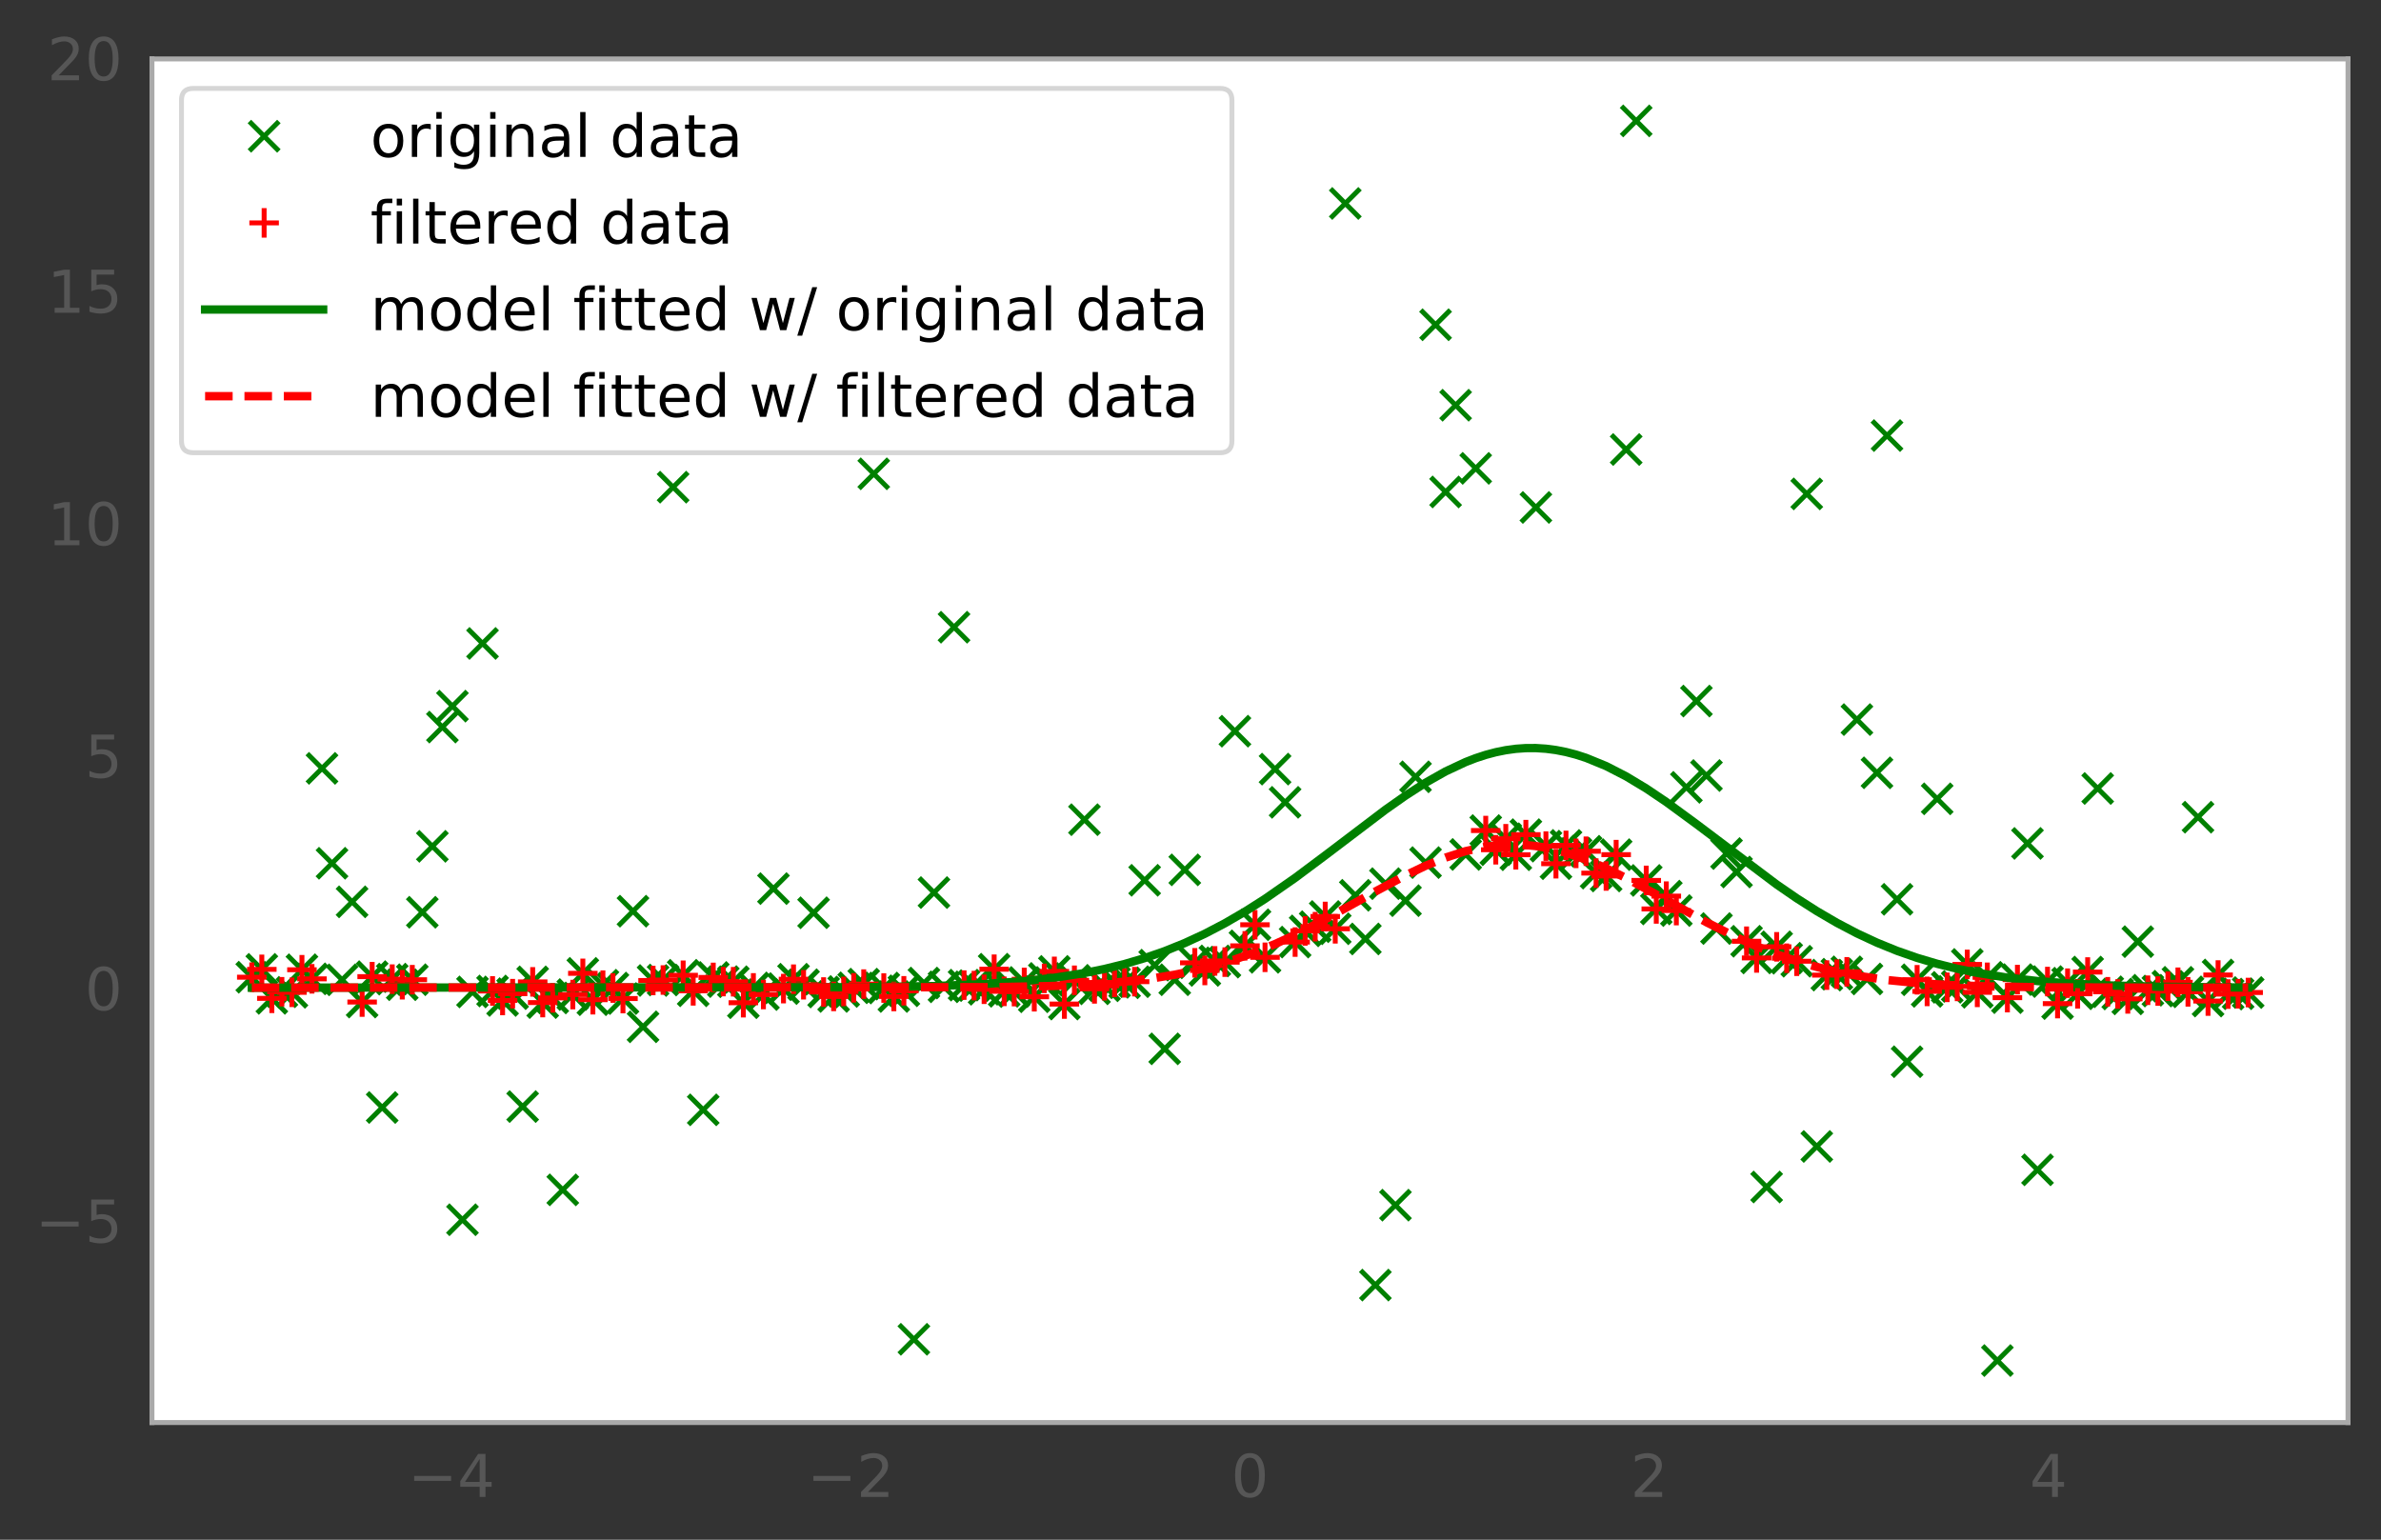 <?xml version="1.0" encoding="utf-8" standalone="no"?>
<!DOCTYPE svg PUBLIC "-//W3C//DTD SVG 1.1//EN"
  "http://www.w3.org/Graphics/SVG/1.1/DTD/svg11.dtd">
<!-- Created with matplotlib (http://matplotlib.org/) -->
<svg height="313pt" version="1.1" viewBox="0 0 484 313" width="484pt" xmlns="http://www.w3.org/2000/svg" xmlns:xlink="http://www.w3.org/1999/xlink">
 <rect x="0" y="0" width="484" height="313" fill="#333333" stroke="none"/>
 <defs>
  <style type="text/css">
*{stroke-linecap:butt;stroke-linejoin:round;}
  </style>
 </defs>
 <g id="figure_1">
  <g id="patch_1">
   <path d="M 0 313.988 
L 484.491 313.988 
L 484.491 0 
L 0 0 
z
" style="fill:none;"/>
  </g>
  <g id="axes_1">
   <g id="patch_2">
    <path d="M 30.891 289.175 
L 477.291 289.175 
L 477.291 11.975 
L 30.891 11.975 
z
" style="fill:#ffffff;"/>
   </g>
   <g id="matplotlib.axis_1">
    <g id="xtick_1">
     <g id="line2d_1"/>
     <g id="text_1">
      <!-- −4 -->
      <defs>
       <path d="M 10.594 35.5 
L 73.188 35.5 
L 73.188 27.203 
L 10.594 27.203 
z
" id="DejaVuSans-2212"/>
       <path d="M 37.797 64.312 
L 12.891 25.391 
L 37.797 25.391 
z
M 35.203 72.906 
L 47.609 72.906 
L 47.609 25.391 
L 58.016 25.391 
L 58.016 17.188 
L 47.609 17.188 
L 47.609 0 
L 37.797 0 
L 37.797 17.188 
L 4.891 17.188 
L 4.891 26.703 
z
" id="DejaVuSans-34"/>
      </defs>
      <g style="fill:#565656;" transform="translate(82.918 304.293)scale(0.12 -0.12)">
       <use xlink:href="#DejaVuSans-2212"/>
       <use x="83.789" xlink:href="#DejaVuSans-34"/>
      </g>
     </g>
    </g>
    <g id="xtick_2">
     <g id="line2d_2"/>
     <g id="text_2">
      <!-- −2 -->
      <defs>
       <path d="M 19.188 8.297 
L 53.609 8.297 
L 53.609 0 
L 7.328 0 
L 7.328 8.297 
Q 12.938 14.109 22.625 23.891 
Q 32.328 33.688 34.812 36.531 
Q 39.547 41.844 41.422 45.531 
Q 43.312 49.219 43.312 52.781 
Q 43.312 58.594 39.234 62.25 
Q 35.156 65.922 28.609 65.922 
Q 23.969 65.922 18.812 64.312 
Q 13.672 62.703 7.812 59.422 
L 7.812 69.391 
Q 13.766 71.781 18.938 73 
Q 24.125 74.219 28.422 74.219 
Q 39.75 74.219 46.484 68.547 
Q 53.219 62.891 53.219 53.422 
Q 53.219 48.922 51.531 44.891 
Q 49.859 40.875 45.406 35.406 
Q 44.188 33.984 37.641 27.219 
Q 31.109 20.453 19.188 8.297 
" id="DejaVuSans-32"/>
      </defs>
      <g style="fill:#565656;" transform="translate(164.082 304.293)scale(0.12 -0.12)">
       <use xlink:href="#DejaVuSans-2212"/>
       <use x="83.789" xlink:href="#DejaVuSans-32"/>
      </g>
     </g>
    </g>
    <g id="xtick_3">
     <g id="line2d_3"/>
     <g id="text_3">
      <!-- 0 -->
      <defs>
       <path d="M 31.781 66.406 
Q 24.172 66.406 20.328 58.906 
Q 16.5 51.422 16.5 36.375 
Q 16.5 21.391 20.328 13.891 
Q 24.172 6.391 31.781 6.391 
Q 39.453 6.391 43.281 13.891 
Q 47.125 21.391 47.125 36.375 
Q 47.125 51.422 43.281 58.906 
Q 39.453 66.406 31.781 66.406 
M 31.781 74.219 
Q 44.047 74.219 50.516 64.516 
Q 56.984 54.828 56.984 36.375 
Q 56.984 17.969 50.516 8.266 
Q 44.047 -1.422 31.781 -1.422 
Q 19.531 -1.422 13.062 8.266 
Q 6.594 17.969 6.594 36.375 
Q 6.594 54.828 13.062 64.516 
Q 19.531 74.219 31.781 74.219 
" id="DejaVuSans-30"/>
      </defs>
      <g style="fill:#565656;" transform="translate(250.273 304.293)scale(0.12 -0.12)">
       <use xlink:href="#DejaVuSans-30"/>
      </g>
     </g>
    </g>
    <g id="xtick_4">
     <g id="line2d_4"/>
     <g id="text_4">
      <!-- 2 -->
      <g style="fill:#565656;" transform="translate(331.437 304.293)scale(0.12 -0.12)">
       <use xlink:href="#DejaVuSans-32"/>
      </g>
     </g>
    </g>
    <g id="xtick_5">
     <g id="line2d_5"/>
     <g id="text_5">
      <!-- 4 -->
      <g style="fill:#565656;" transform="translate(412.6 304.293)scale(0.12 -0.12)">
       <use xlink:href="#DejaVuSans-34"/>
      </g>
     </g>
    </g>
   </g>
   <g id="matplotlib.axis_2">
    <g id="ytick_1">
     <g id="line2d_6"/>
     <g id="text_6">
      <!-- −5 -->
      <defs>
       <path d="M 10.797 72.906 
L 49.516 72.906 
L 49.516 64.594 
L 19.828 64.594 
L 19.828 46.734 
Q 21.969 47.469 24.109 47.828 
Q 26.266 48.188 28.422 48.188 
Q 40.625 48.188 47.75 41.5 
Q 54.891 34.812 54.891 23.391 
Q 54.891 11.625 47.562 5.094 
Q 40.234 -1.422 26.906 -1.422 
Q 22.312 -1.422 17.547 -0.641 
Q 12.797 0.141 7.719 1.703 
L 7.719 11.625 
Q 12.109 9.234 16.797 8.062 
Q 21.484 6.891 26.703 6.891 
Q 35.156 6.891 40.078 11.328 
Q 45.016 15.766 45.016 23.391 
Q 45.016 31 40.078 35.438 
Q 35.156 39.891 26.703 39.891 
Q 22.75 39.891 18.812 39.016 
Q 14.891 38.141 10.797 36.281 
z
" id="DejaVuSans-35"/>
      </defs>
      <g style="fill:#565656;" transform="translate(7.2 252.589)scale(0.12 -0.12)">
       <use xlink:href="#DejaVuSans-2212"/>
       <use x="83.789" xlink:href="#DejaVuSans-35"/>
      </g>
     </g>
    </g>
    <g id="ytick_2">
     <g id="line2d_7"/>
     <g id="text_7">
      <!-- 0 -->
      <g style="fill:#565656;" transform="translate(17.256 205.335)scale(0.12 -0.12)">
       <use xlink:href="#DejaVuSans-30"/>
      </g>
     </g>
    </g>
    <g id="ytick_3">
     <g id="line2d_8"/>
     <g id="text_8">
      <!-- 5 -->
      <g style="fill:#565656;" transform="translate(17.256 158.081)scale(0.12 -0.12)">
       <use xlink:href="#DejaVuSans-35"/>
      </g>
     </g>
    </g>
    <g id="ytick_4">
     <g id="line2d_9"/>
     <g id="text_9">
      <!-- 10 -->
      <defs>
       <path d="M 12.406 8.297 
L 28.516 8.297 
L 28.516 63.922 
L 10.984 60.406 
L 10.984 69.391 
L 28.422 72.906 
L 38.281 72.906 
L 38.281 8.297 
L 54.391 8.297 
L 54.391 0 
L 12.406 0 
z
" id="DejaVuSans-31"/>
      </defs>
      <g style="fill:#565656;" transform="translate(9.621 110.827)scale(0.12 -0.12)">
       <use xlink:href="#DejaVuSans-31"/>
       <use x="63.623" xlink:href="#DejaVuSans-30"/>
      </g>
     </g>
    </g>
    <g id="ytick_5">
     <g id="line2d_10"/>
     <g id="text_10">
      <!-- 15 -->
      <g style="fill:#565656;" transform="translate(9.621 63.572)scale(0.12 -0.12)">
       <use xlink:href="#DejaVuSans-31"/>
       <use x="63.623" xlink:href="#DejaVuSans-35"/>
      </g>
     </g>
    </g>
    <g id="ytick_6">
     <g id="line2d_11"/>
     <g id="text_11">
      <!-- 20 -->
      <g style="fill:#565656;" transform="translate(9.621 16.318)scale(0.12 -0.12)">
       <use xlink:href="#DejaVuSans-32"/>
       <use x="63.623" xlink:href="#DejaVuSans-30"/>
      </g>
     </g>
    </g>
   </g>
   <g id="line2d_12">
    <defs>
     <path d="M -3 3 
L 3 -3 
M -3 -3 
L 3 3 
" id="m3b780bb30e" style="stroke:#008000;"/>
    </defs>
    <g clip-path="url(#pe30e3fe81d)">
     <use style="fill:#008000;stroke:#008000;" x="51.182" xlink:href="#m3b780bb30e" y="198.646"/>
     <use style="fill:#008000;stroke:#008000;" x="53.221" xlink:href="#m3b780bb30e" y="197.051"/>
     <use style="fill:#008000;stroke:#008000;" x="55.26" xlink:href="#m3b780bb30e" y="202.945"/>
     <use style="fill:#008000;stroke:#008000;" x="57.299" xlink:href="#m3b780bb30e" y="201.603"/>
     <use style="fill:#008000;stroke:#008000;" x="59.339" xlink:href="#m3b780bb30e" y="201.717"/>
     <use style="fill:#008000;stroke:#008000;" x="61.378" xlink:href="#m3b780bb30e" y="197.129"/>
     <use style="fill:#008000;stroke:#008000;" x="63.417" xlink:href="#m3b780bb30e" y="198.981"/>
     <use style="fill:#008000;stroke:#008000;" x="65.457" xlink:href="#m3b780bb30e" y="156.193"/>
     <use style="fill:#008000;stroke:#008000;" x="67.496" xlink:href="#m3b780bb30e" y="175.481"/>
     <use style="fill:#008000;stroke:#008000;" x="69.535" xlink:href="#m3b780bb30e" y="199.18"/>
     <use style="fill:#008000;stroke:#008000;" x="71.574" xlink:href="#m3b780bb30e" y="183.323"/>
     <use style="fill:#008000;stroke:#008000;" x="73.614" xlink:href="#m3b780bb30e" y="203.696"/>
     <use style="fill:#008000;stroke:#008000;" x="75.653" xlink:href="#m3b780bb30e" y="198.53"/>
     <use style="fill:#008000;stroke:#008000;" x="77.692" xlink:href="#m3b780bb30e" y="225.128"/>
     <use style="fill:#008000;stroke:#008000;" x="79.732" xlink:href="#m3b780bb30e" y="199.035"/>
     <use style="fill:#008000;stroke:#008000;" x="81.771" xlink:href="#m3b780bb30e" y="200.173"/>
     <use style="fill:#008000;stroke:#008000;" x="83.81" xlink:href="#m3b780bb30e" y="199.156"/>
     <use style="fill:#008000;stroke:#008000;" x="85.849" xlink:href="#m3b780bb30e" y="185.442"/>
     <use style="fill:#008000;stroke:#008000;" x="87.889" xlink:href="#m3b780bb30e" y="172.039"/>
     <use style="fill:#008000;stroke:#008000;" x="89.928" xlink:href="#m3b780bb30e" y="147.799"/>
     <use style="fill:#008000;stroke:#008000;" x="91.967" xlink:href="#m3b780bb30e" y="143.543"/>
     <use style="fill:#008000;stroke:#008000;" x="94.007" xlink:href="#m3b780bb30e" y="247.945"/>
     <use style="fill:#008000;stroke:#008000;" x="96.046" xlink:href="#m3b780bb30e" y="201.637"/>
     <use style="fill:#008000;stroke:#008000;" x="98.085" xlink:href="#m3b780bb30e" y="130.798"/>
     <use style="fill:#008000;stroke:#008000;" x="100.124" xlink:href="#m3b780bb30e" y="201.445"/>
     <use style="fill:#008000;stroke:#008000;" x="102.164" xlink:href="#m3b780bb30e" y="203.375"/>
     <use style="fill:#008000;stroke:#008000;" x="104.203" xlink:href="#m3b780bb30e" y="201.992"/>
     <use style="fill:#008000;stroke:#008000;" x="106.242" xlink:href="#m3b780bb30e" y="224.944"/>
     <use style="fill:#008000;stroke:#008000;" x="108.282" xlink:href="#m3b780bb30e" y="199.594"/>
     <use style="fill:#008000;stroke:#008000;" x="110.321" xlink:href="#m3b780bb30e" y="203.804"/>
     <use style="fill:#008000;stroke:#008000;" x="112.36" xlink:href="#m3b780bb30e" y="202.863"/>
     <use style="fill:#008000;stroke:#008000;" x="114.399" xlink:href="#m3b780bb30e" y="241.875"/>
     <use style="fill:#008000;stroke:#008000;" x="116.439" xlink:href="#m3b780bb30e" y="202.174"/>
     <use style="fill:#008000;stroke:#008000;" x="118.478" xlink:href="#m3b780bb30e" y="197.859"/>
     <use style="fill:#008000;stroke:#008000;" x="120.517" xlink:href="#m3b780bb30e" y="203.22"/>
     <use style="fill:#008000;stroke:#008000;" x="122.557" xlink:href="#m3b780bb30e" y="200.271"/>
     <use style="fill:#008000;stroke:#008000;" x="124.596" xlink:href="#m3b780bb30e" y="200.85"/>
     <use style="fill:#008000;stroke:#008000;" x="126.635" xlink:href="#m3b780bb30e" y="202.984"/>
     <use style="fill:#008000;stroke:#008000;" x="128.674" xlink:href="#m3b780bb30e" y="185.225"/>
     <use style="fill:#008000;stroke:#008000;" x="130.714" xlink:href="#m3b780bb30e" y="208.731"/>
     <use style="fill:#008000;stroke:#008000;" x="132.753" xlink:href="#m3b780bb30e" y="199.317"/>
     <use style="fill:#008000;stroke:#008000;" x="134.792" xlink:href="#m3b780bb30e" y="199.219"/>
     <use style="fill:#008000;stroke:#008000;" x="136.832" xlink:href="#m3b780bb30e" y="99.032"/>
     <use style="fill:#008000;stroke:#008000;" x="138.871" xlink:href="#m3b780bb30e" y="198.25"/>
     <use style="fill:#008000;stroke:#008000;" x="140.91" xlink:href="#m3b780bb30e" y="201.41"/>
     <use style="fill:#008000;stroke:#008000;" x="142.949" xlink:href="#m3b780bb30e" y="225.607"/>
     <use style="fill:#008000;stroke:#008000;" x="144.989" xlink:href="#m3b780bb30e" y="198.697"/>
     <use style="fill:#008000;stroke:#008000;" x="147.028" xlink:href="#m3b780bb30e" y="199.537"/>
     <use style="fill:#008000;stroke:#008000;" x="149.067" xlink:href="#m3b780bb30e" y="199.566"/>
     <use style="fill:#008000;stroke:#008000;" x="151.107" xlink:href="#m3b780bb30e" y="203.832"/>
     <use style="fill:#008000;stroke:#008000;" x="153.146" xlink:href="#m3b780bb30e" y="200.821"/>
     <use style="fill:#008000;stroke:#008000;" x="155.185" xlink:href="#m3b780bb30e" y="202.17"/>
     <use style="fill:#008000;stroke:#008000;" x="157.224" xlink:href="#m3b780bb30e" y="180.638"/>
     <use style="fill:#008000;stroke:#008000;" x="159.264" xlink:href="#m3b780bb30e" y="200.96"/>
     <use style="fill:#008000;stroke:#008000;" x="161.303" xlink:href="#m3b780bb30e" y="199.054"/>
     <use style="fill:#008000;stroke:#008000;" x="163.342" xlink:href="#m3b780bb30e" y="200.175"/>
     <use style="fill:#008000;stroke:#008000;" x="165.382" xlink:href="#m3b780bb30e" y="185.542"/>
     <use style="fill:#008000;stroke:#008000;" x="167.421" xlink:href="#m3b780bb30e" y="201.655"/>
     <use style="fill:#008000;stroke:#008000;" x="169.46" xlink:href="#m3b780bb30e" y="202.557"/>
     <use style="fill:#008000;stroke:#008000;" x="171.499" xlink:href="#m3b780bb30e" y="201.546"/>
     <use style="fill:#008000;stroke:#008000;" x="173.539" xlink:href="#m3b780bb30e" y="200.802"/>
     <use style="fill:#008000;stroke:#008000;" x="175.578" xlink:href="#m3b780bb30e" y="200.051"/>
     <use style="fill:#008000;stroke:#008000;" x="177.617" xlink:href="#m3b780bb30e" y="96.316"/>
     <use style="fill:#008000;stroke:#008000;" x="179.657" xlink:href="#m3b780bb30e" y="200.843"/>
     <use style="fill:#008000;stroke:#008000;" x="181.696" xlink:href="#m3b780bb30e" y="202.566"/>
     <use style="fill:#008000;stroke:#008000;" x="183.735" xlink:href="#m3b780bb30e" y="201.408"/>
     <use style="fill:#008000;stroke:#008000;" x="185.774" xlink:href="#m3b780bb30e" y="272.251"/>
     <use style="fill:#008000;stroke:#008000;" x="187.814" xlink:href="#m3b780bb30e" y="199.832"/>
     <use style="fill:#008000;stroke:#008000;" x="189.853" xlink:href="#m3b780bb30e" y="181.441"/>
     <use style="fill:#008000;stroke:#008000;" x="191.892" xlink:href="#m3b780bb30e" y="200.603"/>
     <use style="fill:#008000;stroke:#008000;" x="193.932" xlink:href="#m3b780bb30e" y="127.498"/>
     <use style="fill:#008000;stroke:#008000;" x="195.971" xlink:href="#m3b780bb30e" y="200.254"/>
     <use style="fill:#008000;stroke:#008000;" x="198.01" xlink:href="#m3b780bb30e" y="200.352"/>
     <use style="fill:#008000;stroke:#008000;" x="200.05" xlink:href="#m3b780bb30e" y="201.099"/>
     <use style="fill:#008000;stroke:#008000;" x="202.089" xlink:href="#m3b780bb30e" y="197.02"/>
     <use style="fill:#008000;stroke:#008000;" x="204.128" xlink:href="#m3b780bb30e" y="201.518"/>
     <use style="fill:#008000;stroke:#008000;" x="206.167" xlink:href="#m3b780bb30e" y="201.571"/>
     <use style="fill:#008000;stroke:#008000;" x="208.207" xlink:href="#m3b780bb30e" y="199.709"/>
     <use style="fill:#008000;stroke:#008000;" x="210.246" xlink:href="#m3b780bb30e" y="202.622"/>
     <use style="fill:#008000;stroke:#008000;" x="212.285" xlink:href="#m3b780bb30e" y="198.892"/>
     <use style="fill:#008000;stroke:#008000;" x="214.325" xlink:href="#m3b780bb30e" y="197.462"/>
     <use style="fill:#008000;stroke:#008000;" x="216.364" xlink:href="#m3b780bb30e" y="204.105"/>
     <use style="fill:#008000;stroke:#008000;" x="218.403" xlink:href="#m3b780bb30e" y="199.277"/>
     <use style="fill:#008000;stroke:#008000;" x="220.442" xlink:href="#m3b780bb30e" y="166.624"/>
     <use style="fill:#008000;stroke:#008000;" x="222.482" xlink:href="#m3b780bb30e" y="201.012"/>
     <use style="fill:#008000;stroke:#008000;" x="224.521" xlink:href="#m3b780bb30e" y="200.388"/>
     <use style="fill:#008000;stroke:#008000;" x="226.56" xlink:href="#m3b780bb30e" y="199.695"/>
     <use style="fill:#008000;stroke:#008000;" x="228.6" xlink:href="#m3b780bb30e" y="199.786"/>
     <use style="fill:#008000;stroke:#008000;" x="230.639" xlink:href="#m3b780bb30e" y="199.557"/>
     <use style="fill:#008000;stroke:#008000;" x="232.678" xlink:href="#m3b780bb30e" y="178.945"/>
     <use style="fill:#008000;stroke:#008000;" x="234.717" xlink:href="#m3b780bb30e" y="196.195"/>
     <use style="fill:#008000;stroke:#008000;" x="236.757" xlink:href="#m3b780bb30e" y="213.207"/>
     <use style="fill:#008000;stroke:#008000;" x="238.796" xlink:href="#m3b780bb30e" y="199.162"/>
     <use style="fill:#008000;stroke:#008000;" x="240.835" xlink:href="#m3b780bb30e" y="176.824"/>
     <use style="fill:#008000;stroke:#008000;" x="242.875" xlink:href="#m3b780bb30e" y="195.722"/>
     <use style="fill:#008000;stroke:#008000;" x="244.914" xlink:href="#m3b780bb30e" y="197.268"/>
     <use style="fill:#008000;stroke:#008000;" x="246.953" xlink:href="#m3b780bb30e" y="195.337"/>
     <use style="fill:#008000;stroke:#008000;" x="248.992" xlink:href="#m3b780bb30e" y="195.585"/>
     <use style="fill:#008000;stroke:#008000;" x="251.032" xlink:href="#m3b780bb30e" y="148.634"/>
     <use style="fill:#008000;stroke:#008000;" x="253.071" xlink:href="#m3b780bb30e" y="192.271"/>
     <use style="fill:#008000;stroke:#008000;" x="255.11" xlink:href="#m3b780bb30e" y="187.986"/>
     <use style="fill:#008000;stroke:#008000;" x="257.15" xlink:href="#m3b780bb30e" y="194.605"/>
     <use style="fill:#008000;stroke:#008000;" x="259.189" xlink:href="#m3b780bb30e" y="156.345"/>
     <use style="fill:#008000;stroke:#008000;" x="261.228" xlink:href="#m3b780bb30e" y="163.096"/>
     <use style="fill:#008000;stroke:#008000;" x="263.267" xlink:href="#m3b780bb30e" y="191.506"/>
     <use style="fill:#008000;stroke:#008000;" x="265.307" xlink:href="#m3b780bb30e" y="189.229"/>
     <use style="fill:#008000;stroke:#008000;" x="267.346" xlink:href="#m3b780bb30e" y="188.378"/>
     <use style="fill:#008000;stroke:#008000;" x="269.385" xlink:href="#m3b780bb30e" y="186.305"/>
     <use style="fill:#008000;stroke:#008000;" x="271.425" xlink:href="#m3b780bb30e" y="188.801"/>
     <use style="fill:#008000;stroke:#008000;" x="273.464" xlink:href="#m3b780bb30e" y="41.357"/>
     <use style="fill:#008000;stroke:#008000;" x="275.503" xlink:href="#m3b780bb30e" y="181.995"/>
     <use style="fill:#008000;stroke:#008000;" x="277.542" xlink:href="#m3b780bb30e" y="190.869"/>
     <use style="fill:#008000;stroke:#008000;" x="279.582" xlink:href="#m3b780bb30e" y="261.231"/>
     <use style="fill:#008000;stroke:#008000;" x="281.621" xlink:href="#m3b780bb30e" y="179.627"/>
     <use style="fill:#008000;stroke:#008000;" x="283.66" xlink:href="#m3b780bb30e" y="244.983"/>
     <use style="fill:#008000;stroke:#008000;" x="285.7" xlink:href="#m3b780bb30e" y="183.084"/>
     <use style="fill:#008000;stroke:#008000;" x="287.739" xlink:href="#m3b780bb30e" y="157.909"/>
     <use style="fill:#008000;stroke:#008000;" x="289.778" xlink:href="#m3b780bb30e" y="175.346"/>
     <use style="fill:#008000;stroke:#008000;" x="291.817" xlink:href="#m3b780bb30e" y="66.016"/>
     <use style="fill:#008000;stroke:#008000;" x="293.857" xlink:href="#m3b780bb30e" y="100.002"/>
     <use style="fill:#008000;stroke:#008000;" x="295.896" xlink:href="#m3b780bb30e" y="82.371"/>
     <use style="fill:#008000;stroke:#008000;" x="297.935" xlink:href="#m3b780bb30e" y="173.691"/>
     <use style="fill:#008000;stroke:#008000;" x="299.975" xlink:href="#m3b780bb30e" y="95.207"/>
     <use style="fill:#008000;stroke:#008000;" x="302.014" xlink:href="#m3b780bb30e" y="168.834"/>
     <use style="fill:#008000;stroke:#008000;" x="304.053" xlink:href="#m3b780bb30e" y="172.737"/>
     <use style="fill:#008000;stroke:#008000;" x="306.092" xlink:href="#m3b780bb30e" y="170.503"/>
     <use style="fill:#008000;stroke:#008000;" x="308.132" xlink:href="#m3b780bb30e" y="173.754"/>
     <use style="fill:#008000;stroke:#008000;" x="310.171" xlink:href="#m3b780bb30e" y="169.668"/>
     <use style="fill:#008000;stroke:#008000;" x="312.21" xlink:href="#m3b780bb30e" y="103.153"/>
     <use style="fill:#008000;stroke:#008000;" x="314.25" xlink:href="#m3b780bb30e" y="172"/>
     <use style="fill:#008000;stroke:#008000;" x="316.289" xlink:href="#m3b780bb30e" y="175.573"/>
     <use style="fill:#008000;stroke:#008000;" x="318.328" xlink:href="#m3b780bb30e" y="171.853"/>
     <use style="fill:#008000;stroke:#008000;" x="320.367" xlink:href="#m3b780bb30e" y="173.475"/>
     <use style="fill:#008000;stroke:#008000;" x="322.407" xlink:href="#m3b780bb30e" y="173.039"/>
     <use style="fill:#008000;stroke:#008000;" x="324.446" xlink:href="#m3b780bb30e" y="177.485"/>
     <use style="fill:#008000;stroke:#008000;" x="326.485" xlink:href="#m3b780bb30e" y="178.073"/>
     <use style="fill:#008000;stroke:#008000;" x="328.525" xlink:href="#m3b780bb30e" y="173.734"/>
     <use style="fill:#008000;stroke:#008000;" x="330.564" xlink:href="#m3b780bb30e" y="91.378"/>
     <use style="fill:#008000;stroke:#008000;" x="332.603" xlink:href="#m3b780bb30e" y="24.575"/>
     <use style="fill:#008000;stroke:#008000;" x="334.642" xlink:href="#m3b780bb30e" y="178.974"/>
     <use style="fill:#008000;stroke:#008000;" x="336.682" xlink:href="#m3b780bb30e" y="184.771"/>
     <use style="fill:#008000;stroke:#008000;" x="338.721" xlink:href="#m3b780bb30e" y="182.164"/>
     <use style="fill:#008000;stroke:#008000;" x="340.76" xlink:href="#m3b780bb30e" y="185.101"/>
     <use style="fill:#008000;stroke:#008000;" x="342.8" xlink:href="#m3b780bb30e" y="160.046"/>
     <use style="fill:#008000;stroke:#008000;" x="344.839" xlink:href="#m3b780bb30e" y="142.511"/>
     <use style="fill:#008000;stroke:#008000;" x="346.878" xlink:href="#m3b780bb30e" y="157.65"/>
     <use style="fill:#008000;stroke:#008000;" x="348.917" xlink:href="#m3b780bb30e" y="188.754"/>
     <use style="fill:#008000;stroke:#008000;" x="350.957" xlink:href="#m3b780bb30e" y="173.511"/>
     <use style="fill:#008000;stroke:#008000;" x="352.996" xlink:href="#m3b780bb30e" y="177.259"/>
     <use style="fill:#008000;stroke:#008000;" x="355.035" xlink:href="#m3b780bb30e" y="191.339"/>
     <use style="fill:#008000;stroke:#008000;" x="357.075" xlink:href="#m3b780bb30e" y="194.731"/>
     <use style="fill:#008000;stroke:#008000;" x="359.114" xlink:href="#m3b780bb30e" y="241.294"/>
     <use style="fill:#008000;stroke:#008000;" x="361.153" xlink:href="#m3b780bb30e" y="192.466"/>
     <use style="fill:#008000;stroke:#008000;" x="363.192" xlink:href="#m3b780bb30e" y="194.789"/>
     <use style="fill:#008000;stroke:#008000;" x="365.232" xlink:href="#m3b780bb30e" y="195.401"/>
     <use style="fill:#008000;stroke:#008000;" x="367.271" xlink:href="#m3b780bb30e" y="100.397"/>
     <use style="fill:#008000;stroke:#008000;" x="369.31" xlink:href="#m3b780bb30e" y="233.052"/>
     <use style="fill:#008000;stroke:#008000;" x="371.35" xlink:href="#m3b780bb30e" y="198.218"/>
     <use style="fill:#008000;stroke:#008000;" x="373.389" xlink:href="#m3b780bb30e" y="198.033"/>
     <use style="fill:#008000;stroke:#008000;" x="375.428" xlink:href="#m3b780bb30e" y="197.552"/>
     <use style="fill:#008000;stroke:#008000;" x="377.468" xlink:href="#m3b780bb30e" y="146.276"/>
     <use style="fill:#008000;stroke:#008000;" x="379.507" xlink:href="#m3b780bb30e" y="199.001"/>
     <use style="fill:#008000;stroke:#008000;" x="381.546" xlink:href="#m3b780bb30e" y="157.097"/>
     <use style="fill:#008000;stroke:#008000;" x="383.585" xlink:href="#m3b780bb30e" y="88.542"/>
     <use style="fill:#008000;stroke:#008000;" x="385.625" xlink:href="#m3b780bb30e" y="182.81"/>
     <use style="fill:#008000;stroke:#008000;" x="387.664" xlink:href="#m3b780bb30e" y="215.827"/>
     <use style="fill:#008000;stroke:#008000;" x="389.703" xlink:href="#m3b780bb30e" y="199.165"/>
     <use style="fill:#008000;stroke:#008000;" x="391.743" xlink:href="#m3b780bb30e" y="201.531"/>
     <use style="fill:#008000;stroke:#008000;" x="393.782" xlink:href="#m3b780bb30e" y="162.384"/>
     <use style="fill:#008000;stroke:#008000;" x="395.821" xlink:href="#m3b780bb30e" y="200.703"/>
     <use style="fill:#008000;stroke:#008000;" x="397.86" xlink:href="#m3b780bb30e" y="200.517"/>
     <use style="fill:#008000;stroke:#008000;" x="399.9" xlink:href="#m3b780bb30e" y="196.044"/>
     <use style="fill:#008000;stroke:#008000;" x="401.939" xlink:href="#m3b780bb30e" y="201.719"/>
     <use style="fill:#008000;stroke:#008000;" x="403.978" xlink:href="#m3b780bb30e" y="198.67"/>
     <use style="fill:#008000;stroke:#008000;" x="406.018" xlink:href="#m3b780bb30e" y="276.575"/>
     <use style="fill:#008000;stroke:#008000;" x="408.057" xlink:href="#m3b780bb30e" y="202.803"/>
     <use style="fill:#008000;stroke:#008000;" x="410.096" xlink:href="#m3b780bb30e" y="199.134"/>
     <use style="fill:#008000;stroke:#008000;" x="412.135" xlink:href="#m3b780bb30e" y="171.449"/>
     <use style="fill:#008000;stroke:#008000;" x="414.175" xlink:href="#m3b780bb30e" y="237.8"/>
     <use style="fill:#008000;stroke:#008000;" x="416.214" xlink:href="#m3b780bb30e" y="199.532"/>
     <use style="fill:#008000;stroke:#008000;" x="418.253" xlink:href="#m3b780bb30e" y="204.016"/>
     <use style="fill:#008000;stroke:#008000;" x="420.293" xlink:href="#m3b780bb30e" y="199.86"/>
     <use style="fill:#008000;stroke:#008000;" x="422.332" xlink:href="#m3b780bb30e" y="202.018"/>
     <use style="fill:#008000;stroke:#008000;" x="424.371" xlink:href="#m3b780bb30e" y="197.599"/>
     <use style="fill:#008000;stroke:#008000;" x="426.41" xlink:href="#m3b780bb30e" y="160.284"/>
     <use style="fill:#008000;stroke:#008000;" x="428.45" xlink:href="#m3b780bb30e" y="201.607"/>
     <use style="fill:#008000;stroke:#008000;" x="430.489" xlink:href="#m3b780bb30e" y="202.056"/>
     <use style="fill:#008000;stroke:#008000;" x="432.528" xlink:href="#m3b780bb30e" y="203.055"/>
     <use style="fill:#008000;stroke:#008000;" x="434.568" xlink:href="#m3b780bb30e" y="191.42"/>
     <use style="fill:#008000;stroke:#008000;" x="436.607" xlink:href="#m3b780bb30e" y="201.296"/>
     <use style="fill:#008000;stroke:#008000;" x="438.646" xlink:href="#m3b780bb30e" y="201.458"/>
     <use style="fill:#008000;stroke:#008000;" x="440.685" xlink:href="#m3b780bb30e" y="200.474"/>
     <use style="fill:#008000;stroke:#008000;" x="442.725" xlink:href="#m3b780bb30e" y="199.678"/>
     <use style="fill:#008000;stroke:#008000;" x="444.764" xlink:href="#m3b780bb30e" y="201.619"/>
     <use style="fill:#008000;stroke:#008000;" x="446.803" xlink:href="#m3b780bb30e" y="166.119"/>
     <use style="fill:#008000;stroke:#008000;" x="448.843" xlink:href="#m3b780bb30e" y="203.492"/>
     <use style="fill:#008000;stroke:#008000;" x="450.882" xlink:href="#m3b780bb30e" y="198.195"/>
     <use style="fill:#008000;stroke:#008000;" x="452.921" xlink:href="#m3b780bb30e" y="202.078"/>
     <use style="fill:#008000;stroke:#008000;" x="454.96" xlink:href="#m3b780bb30e" y="202.008"/>
     <use style="fill:#008000;stroke:#008000;" x="457" xlink:href="#m3b780bb30e" y="201.76"/>
    </g>
   </g>
   <g id="line2d_13">
    <defs>
     <path d="M -3 0 
L 3 0 
M 0 3 
L 0 -3 
" id="mf91a085f68" style="stroke:#ff0000;"/>
    </defs>
    <g clip-path="url(#pe30e3fe81d)">
     <use style="fill:#ff0000;stroke:#ff0000;" x="51.182" xlink:href="#mf91a085f68" y="198.646"/>
     <use style="fill:#ff0000;stroke:#ff0000;" x="53.221" xlink:href="#mf91a085f68" y="197.051"/>
     <use style="fill:#ff0000;stroke:#ff0000;" x="55.26" xlink:href="#mf91a085f68" y="202.945"/>
     <use style="fill:#ff0000;stroke:#ff0000;" x="57.299" xlink:href="#mf91a085f68" y="201.603"/>
     <use style="fill:#ff0000;stroke:#ff0000;" x="59.339" xlink:href="#mf91a085f68" y="201.717"/>
     <use style="fill:#ff0000;stroke:#ff0000;" x="61.378" xlink:href="#mf91a085f68" y="197.129"/>
     <use style="fill:#ff0000;stroke:#ff0000;" x="63.417" xlink:href="#mf91a085f68" y="198.981"/>
     <use style="fill:#ff0000;stroke:#ff0000;" x="73.614" xlink:href="#mf91a085f68" y="203.696"/>
     <use style="fill:#ff0000;stroke:#ff0000;" x="75.653" xlink:href="#mf91a085f68" y="198.53"/>
     <use style="fill:#ff0000;stroke:#ff0000;" x="79.732" xlink:href="#mf91a085f68" y="199.035"/>
     <use style="fill:#ff0000;stroke:#ff0000;" x="81.771" xlink:href="#mf91a085f68" y="200.173"/>
     <use style="fill:#ff0000;stroke:#ff0000;" x="83.81" xlink:href="#mf91a085f68" y="199.156"/>
     <use style="fill:#ff0000;stroke:#ff0000;" x="100.124" xlink:href="#mf91a085f68" y="201.445"/>
     <use style="fill:#ff0000;stroke:#ff0000;" x="102.164" xlink:href="#mf91a085f68" y="203.375"/>
     <use style="fill:#ff0000;stroke:#ff0000;" x="104.203" xlink:href="#mf91a085f68" y="201.992"/>
     <use style="fill:#ff0000;stroke:#ff0000;" x="108.282" xlink:href="#mf91a085f68" y="199.594"/>
     <use style="fill:#ff0000;stroke:#ff0000;" x="110.321" xlink:href="#mf91a085f68" y="203.804"/>
     <use style="fill:#ff0000;stroke:#ff0000;" x="112.36" xlink:href="#mf91a085f68" y="202.863"/>
     <use style="fill:#ff0000;stroke:#ff0000;" x="116.439" xlink:href="#mf91a085f68" y="202.174"/>
     <use style="fill:#ff0000;stroke:#ff0000;" x="118.478" xlink:href="#mf91a085f68" y="197.859"/>
     <use style="fill:#ff0000;stroke:#ff0000;" x="120.517" xlink:href="#mf91a085f68" y="203.22"/>
     <use style="fill:#ff0000;stroke:#ff0000;" x="122.557" xlink:href="#mf91a085f68" y="200.271"/>
     <use style="fill:#ff0000;stroke:#ff0000;" x="124.596" xlink:href="#mf91a085f68" y="200.85"/>
     <use style="fill:#ff0000;stroke:#ff0000;" x="126.635" xlink:href="#mf91a085f68" y="202.984"/>
     <use style="fill:#ff0000;stroke:#ff0000;" x="132.753" xlink:href="#mf91a085f68" y="199.317"/>
     <use style="fill:#ff0000;stroke:#ff0000;" x="134.792" xlink:href="#mf91a085f68" y="199.219"/>
     <use style="fill:#ff0000;stroke:#ff0000;" x="138.871" xlink:href="#mf91a085f68" y="198.25"/>
     <use style="fill:#ff0000;stroke:#ff0000;" x="140.91" xlink:href="#mf91a085f68" y="201.41"/>
     <use style="fill:#ff0000;stroke:#ff0000;" x="144.989" xlink:href="#mf91a085f68" y="198.697"/>
     <use style="fill:#ff0000;stroke:#ff0000;" x="147.028" xlink:href="#mf91a085f68" y="199.537"/>
     <use style="fill:#ff0000;stroke:#ff0000;" x="149.067" xlink:href="#mf91a085f68" y="199.566"/>
     <use style="fill:#ff0000;stroke:#ff0000;" x="151.107" xlink:href="#mf91a085f68" y="203.832"/>
     <use style="fill:#ff0000;stroke:#ff0000;" x="153.146" xlink:href="#mf91a085f68" y="200.821"/>
     <use style="fill:#ff0000;stroke:#ff0000;" x="155.185" xlink:href="#mf91a085f68" y="202.17"/>
     <use style="fill:#ff0000;stroke:#ff0000;" x="159.264" xlink:href="#mf91a085f68" y="200.96"/>
     <use style="fill:#ff0000;stroke:#ff0000;" x="161.303" xlink:href="#mf91a085f68" y="199.054"/>
     <use style="fill:#ff0000;stroke:#ff0000;" x="163.342" xlink:href="#mf91a085f68" y="200.175"/>
     <use style="fill:#ff0000;stroke:#ff0000;" x="167.421" xlink:href="#mf91a085f68" y="201.655"/>
     <use style="fill:#ff0000;stroke:#ff0000;" x="169.46" xlink:href="#mf91a085f68" y="202.557"/>
     <use style="fill:#ff0000;stroke:#ff0000;" x="171.499" xlink:href="#mf91a085f68" y="201.546"/>
     <use style="fill:#ff0000;stroke:#ff0000;" x="173.539" xlink:href="#mf91a085f68" y="200.802"/>
     <use style="fill:#ff0000;stroke:#ff0000;" x="175.578" xlink:href="#mf91a085f68" y="200.051"/>
     <use style="fill:#ff0000;stroke:#ff0000;" x="179.657" xlink:href="#mf91a085f68" y="200.843"/>
     <use style="fill:#ff0000;stroke:#ff0000;" x="181.696" xlink:href="#mf91a085f68" y="202.566"/>
     <use style="fill:#ff0000;stroke:#ff0000;" x="183.735" xlink:href="#mf91a085f68" y="201.408"/>
     <use style="fill:#ff0000;stroke:#ff0000;" x="195.971" xlink:href="#mf91a085f68" y="200.254"/>
     <use style="fill:#ff0000;stroke:#ff0000;" x="198.01" xlink:href="#mf91a085f68" y="200.352"/>
     <use style="fill:#ff0000;stroke:#ff0000;" x="200.05" xlink:href="#mf91a085f68" y="201.099"/>
     <use style="fill:#ff0000;stroke:#ff0000;" x="202.089" xlink:href="#mf91a085f68" y="197.02"/>
     <use style="fill:#ff0000;stroke:#ff0000;" x="204.128" xlink:href="#mf91a085f68" y="201.518"/>
     <use style="fill:#ff0000;stroke:#ff0000;" x="206.167" xlink:href="#mf91a085f68" y="201.571"/>
     <use style="fill:#ff0000;stroke:#ff0000;" x="208.207" xlink:href="#mf91a085f68" y="199.709"/>
     <use style="fill:#ff0000;stroke:#ff0000;" x="210.246" xlink:href="#mf91a085f68" y="202.622"/>
     <use style="fill:#ff0000;stroke:#ff0000;" x="212.285" xlink:href="#mf91a085f68" y="198.892"/>
     <use style="fill:#ff0000;stroke:#ff0000;" x="214.325" xlink:href="#mf91a085f68" y="197.462"/>
     <use style="fill:#ff0000;stroke:#ff0000;" x="216.364" xlink:href="#mf91a085f68" y="204.105"/>
     <use style="fill:#ff0000;stroke:#ff0000;" x="218.403" xlink:href="#mf91a085f68" y="199.277"/>
     <use style="fill:#ff0000;stroke:#ff0000;" x="222.482" xlink:href="#mf91a085f68" y="201.012"/>
     <use style="fill:#ff0000;stroke:#ff0000;" x="224.521" xlink:href="#mf91a085f68" y="200.388"/>
     <use style="fill:#ff0000;stroke:#ff0000;" x="226.56" xlink:href="#mf91a085f68" y="199.695"/>
     <use style="fill:#ff0000;stroke:#ff0000;" x="228.6" xlink:href="#mf91a085f68" y="199.786"/>
     <use style="fill:#ff0000;stroke:#ff0000;" x="230.639" xlink:href="#mf91a085f68" y="199.557"/>
     <use style="fill:#ff0000;stroke:#ff0000;" x="242.875" xlink:href="#mf91a085f68" y="195.722"/>
     <use style="fill:#ff0000;stroke:#ff0000;" x="244.914" xlink:href="#mf91a085f68" y="197.268"/>
     <use style="fill:#ff0000;stroke:#ff0000;" x="246.953" xlink:href="#mf91a085f68" y="195.337"/>
     <use style="fill:#ff0000;stroke:#ff0000;" x="248.992" xlink:href="#mf91a085f68" y="195.585"/>
     <use style="fill:#ff0000;stroke:#ff0000;" x="253.071" xlink:href="#mf91a085f68" y="192.271"/>
     <use style="fill:#ff0000;stroke:#ff0000;" x="255.11" xlink:href="#mf91a085f68" y="187.986"/>
     <use style="fill:#ff0000;stroke:#ff0000;" x="257.15" xlink:href="#mf91a085f68" y="194.605"/>
     <use style="fill:#ff0000;stroke:#ff0000;" x="263.267" xlink:href="#mf91a085f68" y="191.506"/>
     <use style="fill:#ff0000;stroke:#ff0000;" x="265.307" xlink:href="#mf91a085f68" y="189.229"/>
     <use style="fill:#ff0000;stroke:#ff0000;" x="267.346" xlink:href="#mf91a085f68" y="188.378"/>
     <use style="fill:#ff0000;stroke:#ff0000;" x="269.385" xlink:href="#mf91a085f68" y="186.305"/>
     <use style="fill:#ff0000;stroke:#ff0000;" x="271.425" xlink:href="#mf91a085f68" y="188.801"/>
     <use style="fill:#ff0000;stroke:#ff0000;" x="302.014" xlink:href="#mf91a085f68" y="168.834"/>
     <use style="fill:#ff0000;stroke:#ff0000;" x="304.053" xlink:href="#mf91a085f68" y="172.737"/>
     <use style="fill:#ff0000;stroke:#ff0000;" x="306.092" xlink:href="#mf91a085f68" y="170.503"/>
     <use style="fill:#ff0000;stroke:#ff0000;" x="308.132" xlink:href="#mf91a085f68" y="173.754"/>
     <use style="fill:#ff0000;stroke:#ff0000;" x="310.171" xlink:href="#mf91a085f68" y="169.668"/>
     <use style="fill:#ff0000;stroke:#ff0000;" x="314.25" xlink:href="#mf91a085f68" y="172"/>
     <use style="fill:#ff0000;stroke:#ff0000;" x="316.289" xlink:href="#mf91a085f68" y="175.573"/>
     <use style="fill:#ff0000;stroke:#ff0000;" x="318.328" xlink:href="#mf91a085f68" y="171.853"/>
     <use style="fill:#ff0000;stroke:#ff0000;" x="320.367" xlink:href="#mf91a085f68" y="173.475"/>
     <use style="fill:#ff0000;stroke:#ff0000;" x="322.407" xlink:href="#mf91a085f68" y="173.039"/>
     <use style="fill:#ff0000;stroke:#ff0000;" x="324.446" xlink:href="#mf91a085f68" y="177.485"/>
     <use style="fill:#ff0000;stroke:#ff0000;" x="326.485" xlink:href="#mf91a085f68" y="178.073"/>
     <use style="fill:#ff0000;stroke:#ff0000;" x="328.525" xlink:href="#mf91a085f68" y="173.734"/>
     <use style="fill:#ff0000;stroke:#ff0000;" x="334.642" xlink:href="#mf91a085f68" y="178.974"/>
     <use style="fill:#ff0000;stroke:#ff0000;" x="336.682" xlink:href="#mf91a085f68" y="184.771"/>
     <use style="fill:#ff0000;stroke:#ff0000;" x="338.721" xlink:href="#mf91a085f68" y="182.164"/>
     <use style="fill:#ff0000;stroke:#ff0000;" x="340.76" xlink:href="#mf91a085f68" y="185.101"/>
     <use style="fill:#ff0000;stroke:#ff0000;" x="355.035" xlink:href="#mf91a085f68" y="191.339"/>
     <use style="fill:#ff0000;stroke:#ff0000;" x="357.075" xlink:href="#mf91a085f68" y="194.731"/>
     <use style="fill:#ff0000;stroke:#ff0000;" x="361.153" xlink:href="#mf91a085f68" y="192.466"/>
     <use style="fill:#ff0000;stroke:#ff0000;" x="363.192" xlink:href="#mf91a085f68" y="194.789"/>
     <use style="fill:#ff0000;stroke:#ff0000;" x="365.232" xlink:href="#mf91a085f68" y="195.401"/>
     <use style="fill:#ff0000;stroke:#ff0000;" x="371.35" xlink:href="#mf91a085f68" y="198.218"/>
     <use style="fill:#ff0000;stroke:#ff0000;" x="373.389" xlink:href="#mf91a085f68" y="198.033"/>
     <use style="fill:#ff0000;stroke:#ff0000;" x="375.428" xlink:href="#mf91a085f68" y="197.552"/>
     <use style="fill:#ff0000;stroke:#ff0000;" x="389.703" xlink:href="#mf91a085f68" y="199.165"/>
     <use style="fill:#ff0000;stroke:#ff0000;" x="391.743" xlink:href="#mf91a085f68" y="201.531"/>
     <use style="fill:#ff0000;stroke:#ff0000;" x="395.821" xlink:href="#mf91a085f68" y="200.703"/>
     <use style="fill:#ff0000;stroke:#ff0000;" x="397.86" xlink:href="#mf91a085f68" y="200.517"/>
     <use style="fill:#ff0000;stroke:#ff0000;" x="399.9" xlink:href="#mf91a085f68" y="196.044"/>
     <use style="fill:#ff0000;stroke:#ff0000;" x="401.939" xlink:href="#mf91a085f68" y="201.719"/>
     <use style="fill:#ff0000;stroke:#ff0000;" x="403.978" xlink:href="#mf91a085f68" y="198.67"/>
     <use style="fill:#ff0000;stroke:#ff0000;" x="408.057" xlink:href="#mf91a085f68" y="202.803"/>
     <use style="fill:#ff0000;stroke:#ff0000;" x="410.096" xlink:href="#mf91a085f68" y="199.134"/>
     <use style="fill:#ff0000;stroke:#ff0000;" x="416.214" xlink:href="#mf91a085f68" y="199.532"/>
     <use style="fill:#ff0000;stroke:#ff0000;" x="418.253" xlink:href="#mf91a085f68" y="204.016"/>
     <use style="fill:#ff0000;stroke:#ff0000;" x="420.293" xlink:href="#mf91a085f68" y="199.86"/>
     <use style="fill:#ff0000;stroke:#ff0000;" x="422.332" xlink:href="#mf91a085f68" y="202.018"/>
     <use style="fill:#ff0000;stroke:#ff0000;" x="424.371" xlink:href="#mf91a085f68" y="197.599"/>
     <use style="fill:#ff0000;stroke:#ff0000;" x="428.45" xlink:href="#mf91a085f68" y="201.607"/>
     <use style="fill:#ff0000;stroke:#ff0000;" x="430.489" xlink:href="#mf91a085f68" y="202.056"/>
     <use style="fill:#ff0000;stroke:#ff0000;" x="432.528" xlink:href="#mf91a085f68" y="203.055"/>
     <use style="fill:#ff0000;stroke:#ff0000;" x="436.607" xlink:href="#mf91a085f68" y="201.296"/>
     <use style="fill:#ff0000;stroke:#ff0000;" x="438.646" xlink:href="#mf91a085f68" y="201.458"/>
     <use style="fill:#ff0000;stroke:#ff0000;" x="440.685" xlink:href="#mf91a085f68" y="200.474"/>
     <use style="fill:#ff0000;stroke:#ff0000;" x="442.725" xlink:href="#mf91a085f68" y="199.678"/>
     <use style="fill:#ff0000;stroke:#ff0000;" x="444.764" xlink:href="#mf91a085f68" y="201.619"/>
     <use style="fill:#ff0000;stroke:#ff0000;" x="448.843" xlink:href="#mf91a085f68" y="203.492"/>
     <use style="fill:#ff0000;stroke:#ff0000;" x="450.882" xlink:href="#mf91a085f68" y="198.195"/>
     <use style="fill:#ff0000;stroke:#ff0000;" x="452.921" xlink:href="#mf91a085f68" y="202.078"/>
     <use style="fill:#ff0000;stroke:#ff0000;" x="454.96" xlink:href="#mf91a085f68" y="202.008"/>
     <use style="fill:#ff0000;stroke:#ff0000;" x="457" xlink:href="#mf91a085f68" y="201.76"/>
    </g>
   </g>
   <g id="line2d_14">
    <path clip-path="url(#pe30e3fe81d)" d="M 51.182 200.776 
L 175.578 200.681 
L 189.853 200.446 
L 200.05 200.038 
L 208.207 199.443 
L 214.325 198.758 
L 220.442 197.798 
L 224.521 196.97 
L 228.6 195.966 
L 232.678 194.765 
L 236.757 193.349 
L 240.835 191.703 
L 244.914 189.815 
L 248.992 187.683 
L 253.071 185.312 
L 257.15 182.716 
L 263.267 178.459 
L 269.385 173.888 
L 281.621 164.607 
L 285.7 161.739 
L 289.778 159.116 
L 293.857 156.814 
L 297.935 154.906 
L 299.975 154.118 
L 302.014 153.451 
L 304.053 152.909 
L 306.092 152.497 
L 308.132 152.218 
L 310.171 152.075 
L 312.21 152.07 
L 314.25 152.201 
L 316.289 152.468 
L 318.328 152.869 
L 320.367 153.4 
L 322.407 154.057 
L 326.485 155.727 
L 330.564 157.823 
L 334.642 160.281 
L 338.721 163.026 
L 344.839 167.509 
L 361.153 179.798 
L 365.232 182.602 
L 369.31 185.207 
L 373.389 187.588 
L 377.468 189.73 
L 381.546 191.628 
L 385.625 193.285 
L 389.703 194.71 
L 393.782 195.919 
L 397.86 196.931 
L 401.939 197.766 
L 408.057 198.735 
L 414.175 199.426 
L 420.293 199.906 
L 428.45 200.31 
L 438.646 200.576 
L 454.96 200.731 
L 457 200.739 
L 457 200.739 
" style="fill:none;stroke:#008000;stroke-linecap:square;stroke-width:1.7;"/>
   </g>
   <g id="line2d_15">
    <path clip-path="url(#pe30e3fe81d)" d="M 51.182 200.776 
L 202.089 200.673 
L 214.325 200.423 
L 222.482 200.037 
L 228.6 199.547 
L 234.717 198.807 
L 238.796 198.136 
L 242.875 197.297 
L 246.953 196.267 
L 251.032 195.03 
L 255.11 193.576 
L 259.189 191.906 
L 263.267 190.03 
L 269.385 186.895 
L 279.582 181.227 
L 285.7 177.954 
L 289.778 176 
L 293.857 174.33 
L 297.935 173.019 
L 302.014 172.131 
L 304.053 171.86 
L 306.092 171.709 
L 308.132 171.68 
L 310.171 171.774 
L 312.21 171.989 
L 314.25 172.323 
L 318.328 173.329 
L 322.407 174.742 
L 326.485 176.496 
L 330.564 178.51 
L 336.682 181.831 
L 346.878 187.474 
L 352.996 190.548 
L 357.075 192.371 
L 361.153 193.984 
L 365.232 195.38 
L 369.31 196.56 
L 373.389 197.538 
L 377.468 198.33 
L 383.585 199.22 
L 389.703 199.823 
L 395.821 200.214 
L 403.978 200.514 
L 416.214 200.703 
L 440.685 200.772 
L 457 200.775 
L 457 200.775 
" style="fill:none;stroke:#ff0000;stroke-dasharray:5.6,2.4;stroke-dashoffset:0;stroke-width:1.7;"/>
   </g>
   <g id="patch_3">
    <path d="M 30.891 289.175 
L 30.891 11.975 
" style="fill:none;stroke:#aaaaaa;stroke-linecap:square;stroke-linejoin:miter;"/>
   </g>
   <g id="patch_4">
    <path d="M 477.291 289.175 
L 477.291 11.975 
" style="fill:none;stroke:#aaaaaa;stroke-linecap:square;stroke-linejoin:miter;"/>
   </g>
   <g id="patch_5">
    <path d="M 30.891 289.175 
L 477.291 289.175 
" style="fill:none;stroke:#aaaaaa;stroke-linecap:square;stroke-linejoin:miter;"/>
   </g>
   <g id="patch_6">
    <path d="M 30.891 11.975 
L 477.291 11.975 
" style="fill:none;stroke:#aaaaaa;stroke-linecap:square;stroke-linejoin:miter;"/>
   </g>
   <g id="legend_1">
    <g id="patch_7">
     <path d="M 39.291 92.03 
L 248.021 92.03 
Q 250.421 92.03 250.421 89.63 
L 250.421 20.375 
Q 250.421 17.975 248.021 17.975 
L 39.291 17.975 
Q 36.891 17.975 36.891 20.375 
L 36.891 89.63 
Q 36.891 92.03 39.291 92.03 
z
" style="fill:#ffffff;opacity:0.8;stroke:#cccccc;stroke-linejoin:miter;"/>
    </g>
    <g id="line2d_16"/>
    <g id="line2d_17">
     <g>
      <use style="fill:#008000;stroke:#008000;" x="53.691" xlink:href="#m3b780bb30e" y="27.693"/>
     </g>
    </g>
    <g id="text_12">
     <!-- original data -->
     <defs>
      <path d="M 30.609 48.391 
Q 23.391 48.391 19.188 42.75 
Q 14.984 37.109 14.984 27.297 
Q 14.984 17.484 19.156 11.844 
Q 23.344 6.203 30.609 6.203 
Q 37.797 6.203 41.984 11.859 
Q 46.188 17.531 46.188 27.297 
Q 46.188 37.016 41.984 42.703 
Q 37.797 48.391 30.609 48.391 
M 30.609 56 
Q 42.328 56 49.016 48.375 
Q 55.719 40.766 55.719 27.297 
Q 55.719 13.875 49.016 6.219 
Q 42.328 -1.422 30.609 -1.422 
Q 18.844 -1.422 12.172 6.219 
Q 5.516 13.875 5.516 27.297 
Q 5.516 40.766 12.172 48.375 
Q 18.844 56 30.609 56 
" id="DejaVuSans-6f"/>
      <path d="M 41.109 46.297 
Q 39.594 47.172 37.812 47.578 
Q 36.031 48 33.891 48 
Q 26.266 48 22.188 43.047 
Q 18.109 38.094 18.109 28.812 
L 18.109 0 
L 9.078 0 
L 9.078 54.688 
L 18.109 54.688 
L 18.109 46.188 
Q 20.953 51.172 25.484 53.578 
Q 30.031 56 36.531 56 
Q 37.453 56 38.578 55.875 
Q 39.703 55.766 41.062 55.516 
z
" id="DejaVuSans-72"/>
      <path d="M 9.422 54.688 
L 18.406 54.688 
L 18.406 0 
L 9.422 0 
z
M 9.422 75.984 
L 18.406 75.984 
L 18.406 64.594 
L 9.422 64.594 
z
" id="DejaVuSans-69"/>
      <path d="M 45.406 27.984 
Q 45.406 37.75 41.375 43.109 
Q 37.359 48.484 30.078 48.484 
Q 22.859 48.484 18.828 43.109 
Q 14.797 37.75 14.797 27.984 
Q 14.797 18.266 18.828 12.891 
Q 22.859 7.516 30.078 7.516 
Q 37.359 7.516 41.375 12.891 
Q 45.406 18.266 45.406 27.984 
M 54.391 6.781 
Q 54.391 -7.172 48.188 -13.984 
Q 42 -20.797 29.203 -20.797 
Q 24.469 -20.797 20.266 -20.094 
Q 16.062 -19.391 12.109 -17.922 
L 12.109 -9.188 
Q 16.062 -11.328 19.922 -12.344 
Q 23.781 -13.375 27.781 -13.375 
Q 36.625 -13.375 41.016 -8.766 
Q 45.406 -4.156 45.406 5.172 
L 45.406 9.625 
Q 42.625 4.781 38.281 2.391 
Q 33.938 0 27.875 0 
Q 17.828 0 11.672 7.656 
Q 5.516 15.328 5.516 27.984 
Q 5.516 40.672 11.672 48.328 
Q 17.828 56 27.875 56 
Q 33.938 56 38.281 53.609 
Q 42.625 51.219 45.406 46.391 
L 45.406 54.688 
L 54.391 54.688 
z
" id="DejaVuSans-67"/>
      <path d="M 54.891 33.016 
L 54.891 0 
L 45.906 0 
L 45.906 32.719 
Q 45.906 40.484 42.875 44.328 
Q 39.844 48.188 33.797 48.188 
Q 26.516 48.188 22.312 43.547 
Q 18.109 38.922 18.109 30.906 
L 18.109 0 
L 9.078 0 
L 9.078 54.688 
L 18.109 54.688 
L 18.109 46.188 
Q 21.344 51.125 25.703 53.562 
Q 30.078 56 35.797 56 
Q 45.219 56 50.047 50.172 
Q 54.891 44.344 54.891 33.016 
" id="DejaVuSans-6e"/>
      <path d="M 34.281 27.484 
Q 23.391 27.484 19.188 25 
Q 14.984 22.516 14.984 16.5 
Q 14.984 11.719 18.141 8.906 
Q 21.297 6.109 26.703 6.109 
Q 34.188 6.109 38.703 11.406 
Q 43.219 16.703 43.219 25.484 
L 43.219 27.484 
z
M 52.203 31.203 
L 52.203 0 
L 43.219 0 
L 43.219 8.297 
Q 40.141 3.328 35.547 0.953 
Q 30.953 -1.422 24.312 -1.422 
Q 15.922 -1.422 10.953 3.297 
Q 6 8.016 6 15.922 
Q 6 25.141 12.172 29.828 
Q 18.359 34.516 30.609 34.516 
L 43.219 34.516 
L 43.219 35.406 
Q 43.219 41.609 39.141 45 
Q 35.062 48.391 27.688 48.391 
Q 23 48.391 18.547 47.266 
Q 14.109 46.141 10.016 43.891 
L 10.016 52.203 
Q 14.938 54.109 19.578 55.047 
Q 24.219 56 28.609 56 
Q 40.484 56 46.344 49.844 
Q 52.203 43.703 52.203 31.203 
" id="DejaVuSans-61"/>
      <path d="M 9.422 75.984 
L 18.406 75.984 
L 18.406 0 
L 9.422 0 
z
" id="DejaVuSans-6c"/>
      <path id="DejaVuSans-20"/>
      <path d="M 45.406 46.391 
L 45.406 75.984 
L 54.391 75.984 
L 54.391 0 
L 45.406 0 
L 45.406 8.203 
Q 42.578 3.328 38.25 0.953 
Q 33.938 -1.422 27.875 -1.422 
Q 17.969 -1.422 11.734 6.484 
Q 5.516 14.406 5.516 27.297 
Q 5.516 40.188 11.734 48.094 
Q 17.969 56 27.875 56 
Q 33.938 56 38.25 53.625 
Q 42.578 51.266 45.406 46.391 
M 14.797 27.297 
Q 14.797 17.391 18.875 11.75 
Q 22.953 6.109 30.078 6.109 
Q 37.203 6.109 41.297 11.75 
Q 45.406 17.391 45.406 27.297 
Q 45.406 37.203 41.297 42.844 
Q 37.203 48.484 30.078 48.484 
Q 22.953 48.484 18.875 42.844 
Q 14.797 37.203 14.797 27.297 
" id="DejaVuSans-64"/>
      <path d="M 18.312 70.219 
L 18.312 54.688 
L 36.812 54.688 
L 36.812 47.703 
L 18.312 47.703 
L 18.312 18.016 
Q 18.312 11.328 20.141 9.422 
Q 21.969 7.516 27.594 7.516 
L 36.812 7.516 
L 36.812 0 
L 27.594 0 
Q 17.188 0 13.234 3.875 
Q 9.281 7.766 9.281 18.016 
L 9.281 47.703 
L 2.688 47.703 
L 2.688 54.688 
L 9.281 54.688 
L 9.281 70.219 
z
" id="DejaVuSans-74"/>
     </defs>
     <g transform="translate(75.291 31.893)scale(0.12 -0.12)">
      <use xlink:href="#DejaVuSans-6f"/>
      <use x="61.182" xlink:href="#DejaVuSans-72"/>
      <use x="102.295" xlink:href="#DejaVuSans-69"/>
      <use x="130.078" xlink:href="#DejaVuSans-67"/>
      <use x="193.555" xlink:href="#DejaVuSans-69"/>
      <use x="221.338" xlink:href="#DejaVuSans-6e"/>
      <use x="284.717" xlink:href="#DejaVuSans-61"/>
      <use x="345.996" xlink:href="#DejaVuSans-6c"/>
      <use x="373.779" xlink:href="#DejaVuSans-20"/>
      <use x="405.566" xlink:href="#DejaVuSans-64"/>
      <use x="469.043" xlink:href="#DejaVuSans-61"/>
      <use x="530.322" xlink:href="#DejaVuSans-74"/>
      <use x="569.531" xlink:href="#DejaVuSans-61"/>
     </g>
    </g>
    <g id="line2d_18"/>
    <g id="line2d_19">
     <g>
      <use style="fill:#ff0000;stroke:#ff0000;" x="53.691" xlink:href="#mf91a085f68" y="45.307"/>
     </g>
    </g>
    <g id="text_13">
     <!-- filtered data -->
     <defs>
      <path d="M 37.109 75.984 
L 37.109 68.5 
L 28.516 68.5 
Q 23.688 68.5 21.797 66.547 
Q 19.922 64.594 19.922 59.516 
L 19.922 54.688 
L 34.719 54.688 
L 34.719 47.703 
L 19.922 47.703 
L 19.922 0 
L 10.891 0 
L 10.891 47.703 
L 2.297 47.703 
L 2.297 54.688 
L 10.891 54.688 
L 10.891 58.5 
Q 10.891 67.625 15.141 71.797 
Q 19.391 75.984 28.609 75.984 
z
" id="DejaVuSans-66"/>
      <path d="M 56.203 29.594 
L 56.203 25.203 
L 14.891 25.203 
Q 15.484 15.922 20.484 11.062 
Q 25.484 6.203 34.422 6.203 
Q 39.594 6.203 44.453 7.469 
Q 49.312 8.734 54.109 11.281 
L 54.109 2.781 
Q 49.266 0.734 44.188 -0.344 
Q 39.109 -1.422 33.891 -1.422 
Q 20.797 -1.422 13.156 6.188 
Q 5.516 13.812 5.516 26.812 
Q 5.516 40.234 12.766 48.109 
Q 20.016 56 32.328 56 
Q 43.359 56 49.781 48.891 
Q 56.203 41.797 56.203 29.594 
M 47.219 32.234 
Q 47.125 39.594 43.094 43.984 
Q 39.062 48.391 32.422 48.391 
Q 24.906 48.391 20.391 44.141 
Q 15.875 39.891 15.188 32.172 
z
" id="DejaVuSans-65"/>
     </defs>
     <g transform="translate(75.291 49.507)scale(0.12 -0.12)">
      <use xlink:href="#DejaVuSans-66"/>
      <use x="35.205" xlink:href="#DejaVuSans-69"/>
      <use x="62.988" xlink:href="#DejaVuSans-6c"/>
      <use x="90.771" xlink:href="#DejaVuSans-74"/>
      <use x="129.98" xlink:href="#DejaVuSans-65"/>
      <use x="191.504" xlink:href="#DejaVuSans-72"/>
      <use x="232.586" xlink:href="#DejaVuSans-65"/>
      <use x="294.109" xlink:href="#DejaVuSans-64"/>
      <use x="357.586" xlink:href="#DejaVuSans-20"/>
      <use x="389.373" xlink:href="#DejaVuSans-64"/>
      <use x="452.85" xlink:href="#DejaVuSans-61"/>
      <use x="514.129" xlink:href="#DejaVuSans-74"/>
      <use x="553.338" xlink:href="#DejaVuSans-61"/>
     </g>
    </g>
    <g id="line2d_20">
     <path d="M 41.691 62.92 
L 65.691 62.92 
" style="fill:none;stroke:#008000;stroke-linecap:square;stroke-width:1.7;"/>
    </g>
    <g id="line2d_21"/>
    <g id="text_14">
     <!-- model fitted w/ original data -->
     <defs>
      <path d="M 52 44.188 
Q 55.375 50.25 60.062 53.125 
Q 64.75 56 71.094 56 
Q 79.641 56 84.281 50.016 
Q 88.922 44.047 88.922 33.016 
L 88.922 0 
L 79.891 0 
L 79.891 32.719 
Q 79.891 40.578 77.094 44.375 
Q 74.312 48.188 68.609 48.188 
Q 61.625 48.188 57.562 43.547 
Q 53.516 38.922 53.516 30.906 
L 53.516 0 
L 44.484 0 
L 44.484 32.719 
Q 44.484 40.625 41.703 44.406 
Q 38.922 48.188 33.109 48.188 
Q 26.219 48.188 22.156 43.531 
Q 18.109 38.875 18.109 30.906 
L 18.109 0 
L 9.078 0 
L 9.078 54.688 
L 18.109 54.688 
L 18.109 46.188 
Q 21.188 51.219 25.484 53.609 
Q 29.781 56 35.688 56 
Q 41.656 56 45.828 52.969 
Q 50 49.953 52 44.188 
" id="DejaVuSans-6d"/>
      <path d="M 4.203 54.688 
L 13.188 54.688 
L 24.422 12.016 
L 35.594 54.688 
L 46.188 54.688 
L 57.422 12.016 
L 68.609 54.688 
L 77.594 54.688 
L 63.281 0 
L 52.688 0 
L 40.922 44.828 
L 29.109 0 
L 18.5 0 
z
" id="DejaVuSans-77"/>
      <path d="M 25.391 72.906 
L 33.688 72.906 
L 8.297 -9.281 
L 0 -9.281 
z
" id="DejaVuSans-2f"/>
     </defs>
     <g transform="translate(75.291 67.12)scale(0.12 -0.12)">
      <use xlink:href="#DejaVuSans-6d"/>
      <use x="97.412" xlink:href="#DejaVuSans-6f"/>
      <use x="158.594" xlink:href="#DejaVuSans-64"/>
      <use x="222.07" xlink:href="#DejaVuSans-65"/>
      <use x="283.594" xlink:href="#DejaVuSans-6c"/>
      <use x="311.377" xlink:href="#DejaVuSans-20"/>
      <use x="343.164" xlink:href="#DejaVuSans-66"/>
      <use x="378.369" xlink:href="#DejaVuSans-69"/>
      <use x="406.152" xlink:href="#DejaVuSans-74"/>
      <use x="445.361" xlink:href="#DejaVuSans-74"/>
      <use x="484.57" xlink:href="#DejaVuSans-65"/>
      <use x="546.094" xlink:href="#DejaVuSans-64"/>
      <use x="609.57" xlink:href="#DejaVuSans-20"/>
      <use x="641.357" xlink:href="#DejaVuSans-77"/>
      <use x="723.145" xlink:href="#DejaVuSans-2f"/>
      <use x="756.836" xlink:href="#DejaVuSans-20"/>
      <use x="788.623" xlink:href="#DejaVuSans-6f"/>
      <use x="849.805" xlink:href="#DejaVuSans-72"/>
      <use x="890.918" xlink:href="#DejaVuSans-69"/>
      <use x="918.701" xlink:href="#DejaVuSans-67"/>
      <use x="982.178" xlink:href="#DejaVuSans-69"/>
      <use x="1009.961" xlink:href="#DejaVuSans-6e"/>
      <use x="1073.34" xlink:href="#DejaVuSans-61"/>
      <use x="1134.619" xlink:href="#DejaVuSans-6c"/>
      <use x="1162.402" xlink:href="#DejaVuSans-20"/>
      <use x="1194.189" xlink:href="#DejaVuSans-64"/>
      <use x="1257.666" xlink:href="#DejaVuSans-61"/>
      <use x="1318.945" xlink:href="#DejaVuSans-74"/>
      <use x="1358.154" xlink:href="#DejaVuSans-61"/>
     </g>
    </g>
    <g id="line2d_22">
     <path d="M 41.691 80.534 
L 65.691 80.534 
" style="fill:none;stroke:#ff0000;stroke-dasharray:5.6,2.4;stroke-dashoffset:0;stroke-width:1.7;"/>
    </g>
    <g id="line2d_23"/>
    <g id="text_15">
     <!-- model fitted w/ filtered data -->
     <g transform="translate(75.291 84.734)scale(0.12 -0.12)">
      <use xlink:href="#DejaVuSans-6d"/>
      <use x="97.412" xlink:href="#DejaVuSans-6f"/>
      <use x="158.594" xlink:href="#DejaVuSans-64"/>
      <use x="222.07" xlink:href="#DejaVuSans-65"/>
      <use x="283.594" xlink:href="#DejaVuSans-6c"/>
      <use x="311.377" xlink:href="#DejaVuSans-20"/>
      <use x="343.164" xlink:href="#DejaVuSans-66"/>
      <use x="378.369" xlink:href="#DejaVuSans-69"/>
      <use x="406.152" xlink:href="#DejaVuSans-74"/>
      <use x="445.361" xlink:href="#DejaVuSans-74"/>
      <use x="484.57" xlink:href="#DejaVuSans-65"/>
      <use x="546.094" xlink:href="#DejaVuSans-64"/>
      <use x="609.57" xlink:href="#DejaVuSans-20"/>
      <use x="641.357" xlink:href="#DejaVuSans-77"/>
      <use x="723.145" xlink:href="#DejaVuSans-2f"/>
      <use x="756.836" xlink:href="#DejaVuSans-20"/>
      <use x="788.623" xlink:href="#DejaVuSans-66"/>
      <use x="823.828" xlink:href="#DejaVuSans-69"/>
      <use x="851.611" xlink:href="#DejaVuSans-6c"/>
      <use x="879.395" xlink:href="#DejaVuSans-74"/>
      <use x="918.604" xlink:href="#DejaVuSans-65"/>
      <use x="980.127" xlink:href="#DejaVuSans-72"/>
      <use x="1021.209" xlink:href="#DejaVuSans-65"/>
      <use x="1082.732" xlink:href="#DejaVuSans-64"/>
      <use x="1146.209" xlink:href="#DejaVuSans-20"/>
      <use x="1177.996" xlink:href="#DejaVuSans-64"/>
      <use x="1241.473" xlink:href="#DejaVuSans-61"/>
      <use x="1302.752" xlink:href="#DejaVuSans-74"/>
      <use x="1341.961" xlink:href="#DejaVuSans-61"/>
     </g>
    </g>
   </g>
  </g>
 </g>
 <defs>
  <clipPath id="pe30e3fe81d">
   <rect height="277.2" width="446.4" x="30.891" y="11.975"/>
  </clipPath>
 </defs>
</svg>
